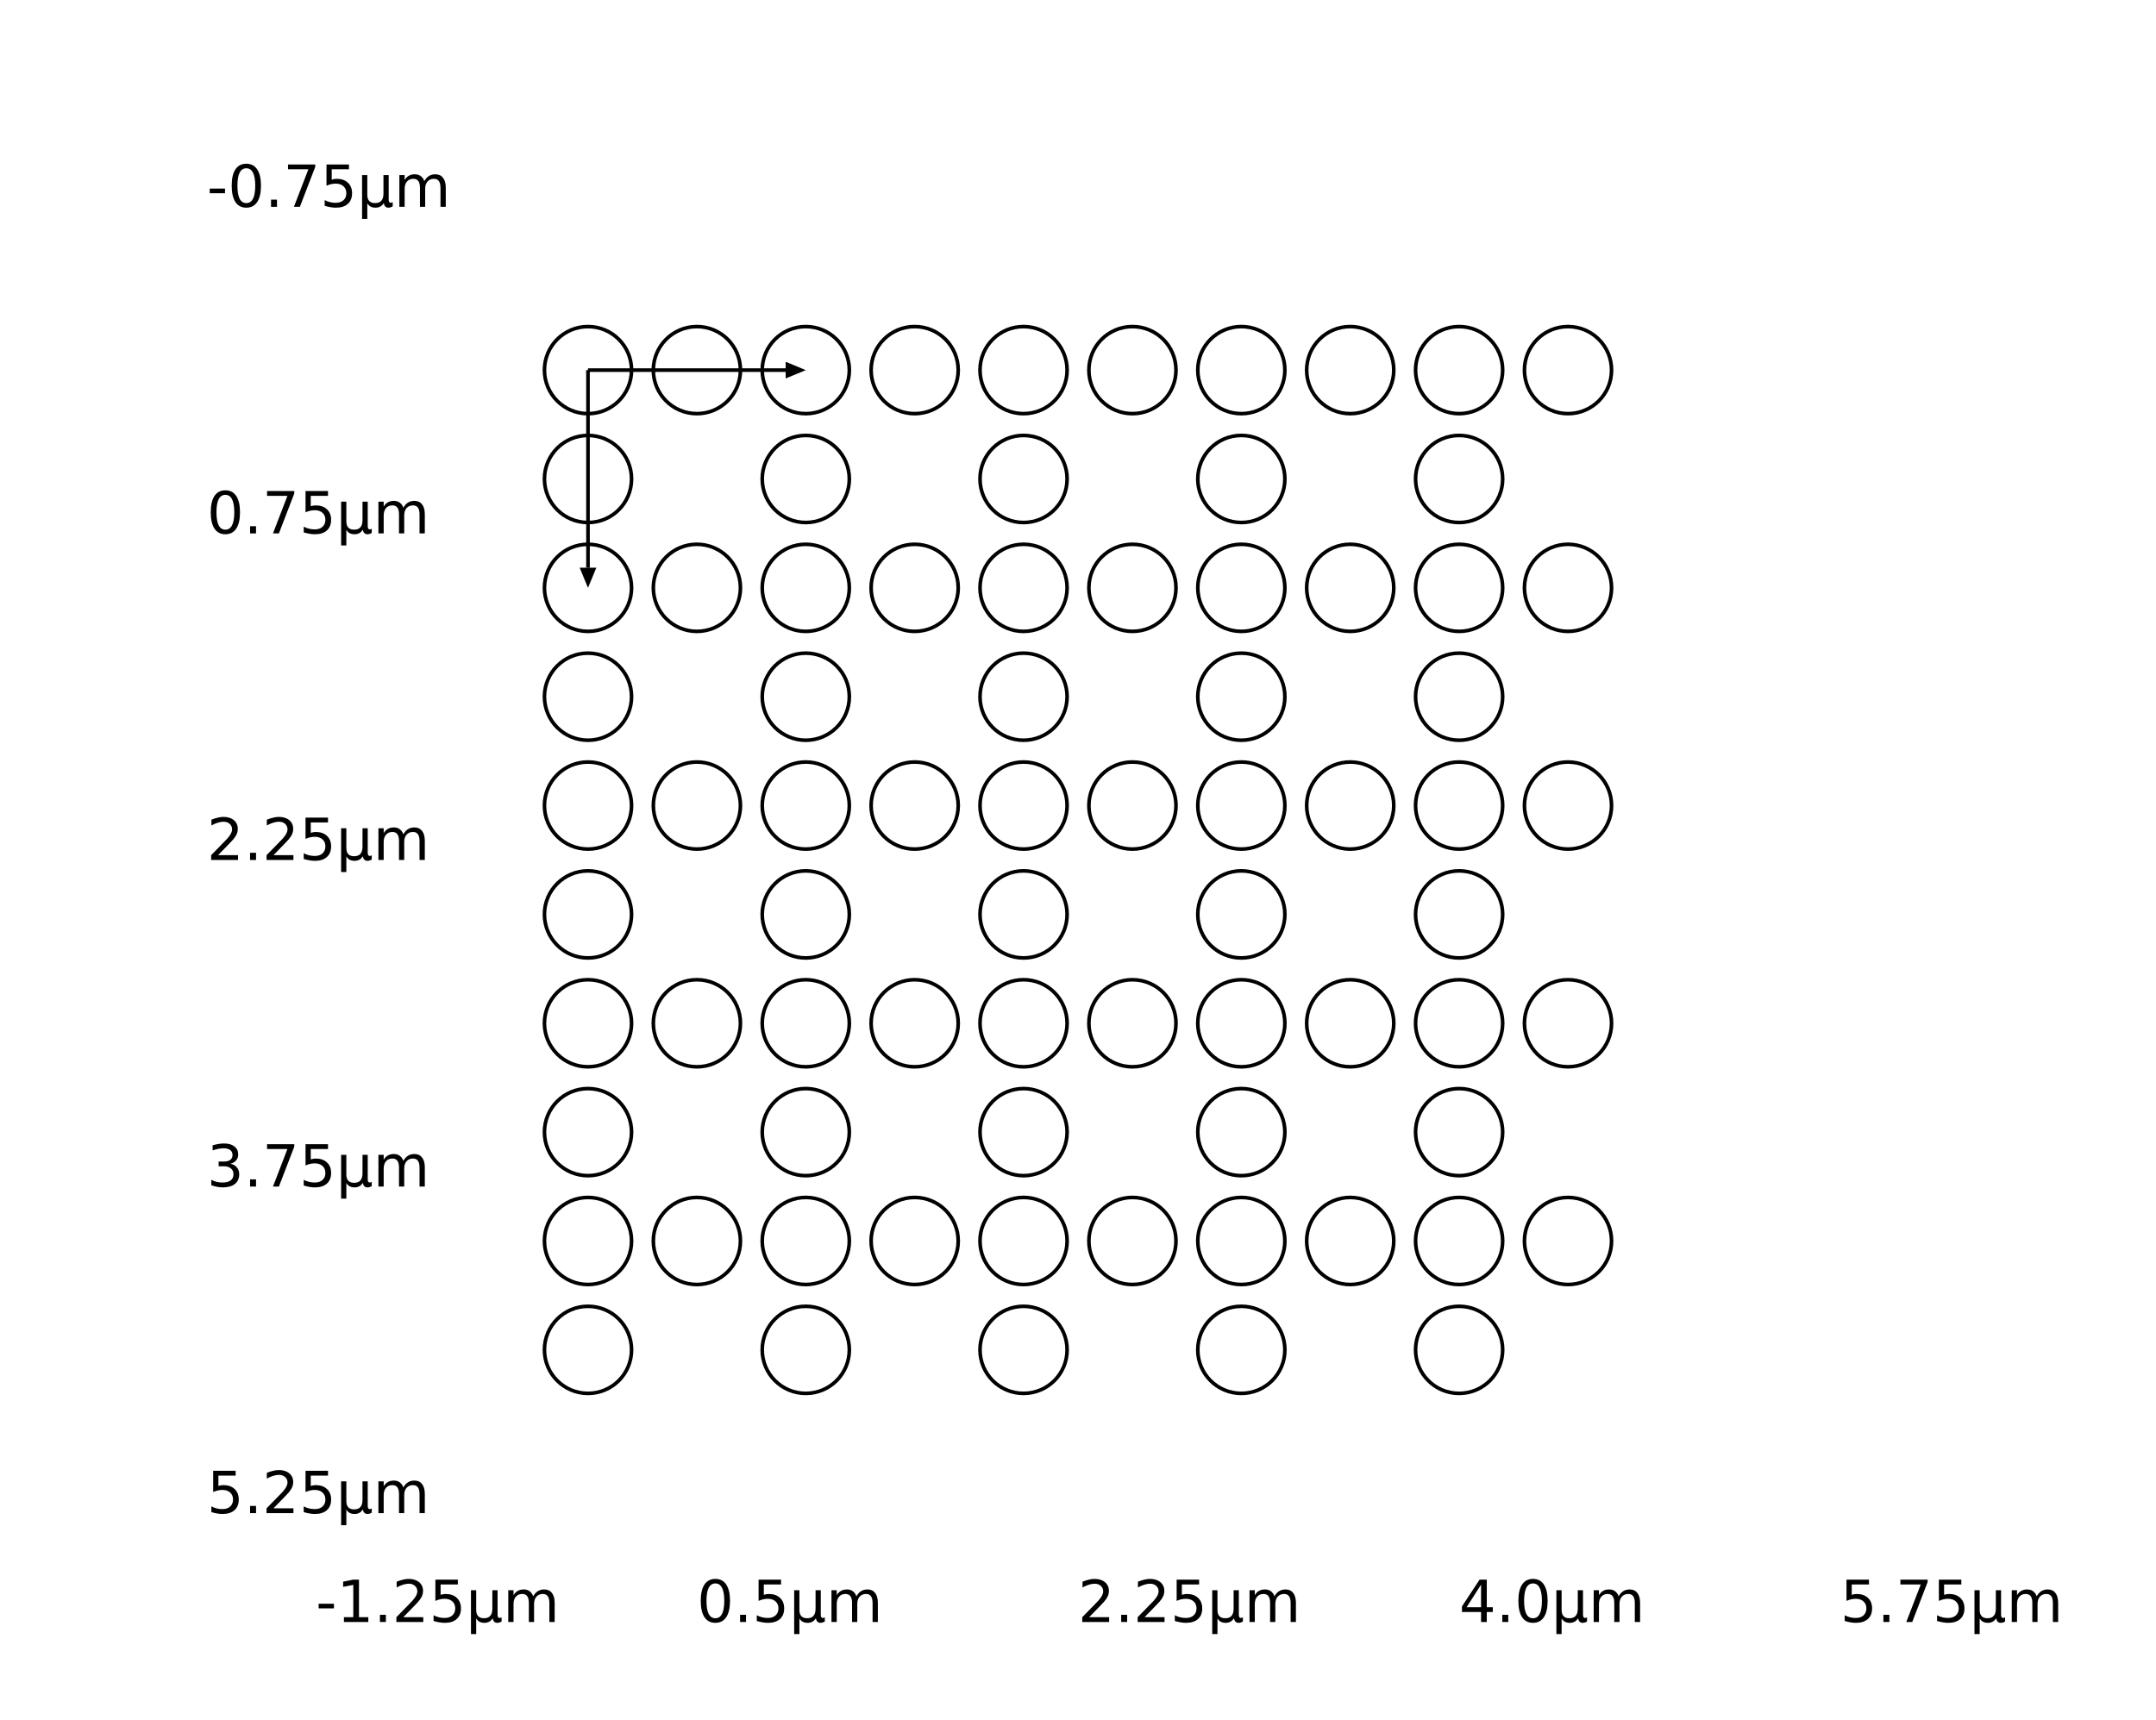 <?xml version="1.0" encoding="UTF-8"?>
<svg xmlns="http://www.w3.org/2000/svg" xmlns:xlink="http://www.w3.org/1999/xlink" width="594" height="474" viewBox="0 0 594 474">
<defs>
<g>
<g id="glyph-612381-0-0">
<path d="M 0.781 -5.031 L 5 -5.031 L 5 -3.75 L 0.781 -3.75 Z M 0.781 -5.031 "/>
</g>
<g id="glyph-612381-0-1">
<path d="M 1.984 -1.328 L 4.562 -1.328 L 4.562 -10.234 L 1.766 -9.672 L 1.766 -11.109 L 4.547 -11.672 L 6.125 -11.672 L 6.125 -1.328 L 8.703 -1.328 L 8.703 0 L 1.984 0 Z M 1.984 -1.328 "/>
</g>
<g id="glyph-612381-0-2">
<path d="M 1.719 -1.984 L 3.359 -1.984 L 3.359 0 L 1.719 0 Z M 1.719 -1.984 "/>
</g>
<g id="glyph-612381-0-3">
<path d="M 3.078 -1.328 L 8.578 -1.328 L 8.578 0 L 1.172 0 L 1.172 -1.328 C 1.773 -1.953 2.594 -2.785 3.625 -3.828 C 4.656 -4.867 5.305 -5.539 5.578 -5.844 C 6.078 -6.414 6.426 -6.895 6.625 -7.281 C 6.832 -7.676 6.938 -8.066 6.938 -8.453 C 6.938 -9.066 6.719 -9.566 6.281 -9.953 C 5.844 -10.348 5.273 -10.547 4.578 -10.547 C 4.086 -10.547 3.566 -10.457 3.016 -10.281 C 2.461 -10.113 1.875 -9.859 1.25 -9.516 L 1.25 -11.109 C 1.883 -11.359 2.477 -11.547 3.031 -11.672 C 3.582 -11.805 4.086 -11.875 4.547 -11.875 C 5.754 -11.875 6.719 -11.57 7.438 -10.969 C 8.156 -10.363 8.516 -9.555 8.516 -8.547 C 8.516 -8.066 8.426 -7.613 8.25 -7.188 C 8.07 -6.758 7.742 -6.254 7.266 -5.672 C 7.141 -5.516 6.727 -5.078 6.031 -4.359 C 5.332 -3.641 4.348 -2.629 3.078 -1.328 Z M 3.078 -1.328 "/>
</g>
<g id="glyph-612381-0-4">
<path d="M 1.734 -11.672 L 7.922 -11.672 L 7.922 -10.344 L 3.172 -10.344 L 3.172 -7.484 C 3.398 -7.555 3.629 -7.613 3.859 -7.656 C 4.086 -7.695 4.316 -7.719 4.547 -7.719 C 5.848 -7.719 6.879 -7.359 7.641 -6.641 C 8.398 -5.93 8.781 -4.969 8.781 -3.75 C 8.781 -2.488 8.391 -1.508 7.609 -0.812 C 6.828 -0.113 5.727 0.234 4.312 0.234 C 3.82 0.234 3.32 0.188 2.812 0.094 C 2.301 0.008 1.773 -0.113 1.234 -0.281 L 1.234 -1.859 C 1.703 -1.609 2.188 -1.422 2.688 -1.297 C 3.188 -1.172 3.719 -1.109 4.281 -1.109 C 5.176 -1.109 5.883 -1.344 6.406 -1.812 C 6.938 -2.289 7.203 -2.938 7.203 -3.75 C 7.203 -4.562 6.938 -5.203 6.406 -5.672 C 5.883 -6.148 5.176 -6.391 4.281 -6.391 C 3.852 -6.391 3.43 -6.344 3.016 -6.25 C 2.598 -6.156 2.172 -6.008 1.734 -5.812 Z M 1.734 -11.672 "/>
</g>
<g id="glyph-612381-0-5">
<path d="M 1.359 3.328 L 1.359 -8.75 L 2.797 -8.75 L 2.797 -3.312 C 2.797 -2.562 2.973 -1.992 3.328 -1.609 C 3.691 -1.223 4.227 -1.031 4.938 -1.031 C 5.707 -1.031 6.285 -1.25 6.672 -1.688 C 7.055 -2.125 7.25 -2.781 7.25 -3.656 L 7.25 -8.75 L 8.688 -8.75 L 8.688 -2.016 C 8.688 -1.703 8.734 -1.473 8.828 -1.328 C 8.922 -1.18 9.062 -1.109 9.25 -1.109 C 9.301 -1.109 9.367 -1.117 9.453 -1.141 C 9.535 -1.172 9.648 -1.219 9.797 -1.281 L 9.797 -0.125 C 9.578 0 9.375 0.086 9.188 0.141 C 9 0.203 8.812 0.234 8.625 0.234 C 8.27 0.234 7.984 0.129 7.766 -0.078 C 7.555 -0.285 7.41 -0.598 7.328 -1.016 C 7.066 -0.598 6.75 -0.285 6.375 -0.078 C 6 0.129 5.555 0.234 5.047 0.234 C 4.516 0.234 4.062 0.129 3.688 -0.078 C 3.312 -0.285 3.016 -0.594 2.797 -1 L 2.797 3.328 Z M 1.359 3.328 "/>
</g>
<g id="glyph-612381-0-6">
<path d="M 8.328 -7.078 C 8.68 -7.723 9.109 -8.195 9.609 -8.5 C 10.109 -8.812 10.695 -8.969 11.375 -8.969 C 12.289 -8.969 12.992 -8.645 13.484 -8 C 13.984 -7.363 14.234 -6.457 14.234 -5.281 L 14.234 0 L 12.781 0 L 12.781 -5.234 C 12.781 -6.078 12.629 -6.703 12.328 -7.109 C 12.035 -7.516 11.586 -7.719 10.984 -7.719 C 10.234 -7.719 9.641 -7.469 9.203 -6.969 C 8.773 -6.477 8.562 -5.805 8.562 -4.953 L 8.562 0 L 7.125 0 L 7.125 -5.234 C 7.125 -6.078 6.973 -6.703 6.672 -7.109 C 6.379 -7.516 5.922 -7.719 5.297 -7.719 C 4.566 -7.719 3.984 -7.469 3.547 -6.969 C 3.117 -6.469 2.906 -5.797 2.906 -4.953 L 2.906 0 L 1.453 0 L 1.453 -8.75 L 2.906 -8.75 L 2.906 -7.391 C 3.227 -7.93 3.617 -8.328 4.078 -8.578 C 4.535 -8.836 5.082 -8.969 5.719 -8.969 C 6.352 -8.969 6.891 -8.805 7.328 -8.484 C 7.773 -8.16 8.109 -7.691 8.328 -7.078 Z M 8.328 -7.078 "/>
</g>
<g id="glyph-612381-0-7">
<path d="M 5.094 -10.625 C 4.281 -10.625 3.664 -10.223 3.25 -9.422 C 2.844 -8.629 2.641 -7.43 2.641 -5.828 C 2.641 -4.223 2.844 -3.02 3.25 -2.219 C 3.664 -1.426 4.281 -1.031 5.094 -1.031 C 5.906 -1.031 6.516 -1.426 6.922 -2.219 C 7.336 -3.02 7.547 -4.223 7.547 -5.828 C 7.547 -7.43 7.336 -8.629 6.922 -9.422 C 6.516 -10.223 5.906 -10.625 5.094 -10.625 Z M 5.094 -11.875 C 6.395 -11.875 7.391 -11.359 8.078 -10.328 C 8.773 -9.297 9.125 -7.797 9.125 -5.828 C 9.125 -3.859 8.773 -2.352 8.078 -1.312 C 7.391 -0.281 6.395 0.234 5.094 0.234 C 3.781 0.234 2.781 -0.281 2.094 -1.312 C 1.406 -2.352 1.062 -3.859 1.062 -5.828 C 1.062 -7.797 1.406 -9.297 2.094 -10.328 C 2.781 -11.359 3.781 -11.875 5.094 -11.875 Z M 5.094 -11.875 "/>
</g>
<g id="glyph-612381-0-8">
<path d="M 6.047 -10.297 L 2.062 -4.062 L 6.047 -4.062 Z M 5.641 -11.672 L 7.625 -11.672 L 7.625 -4.062 L 9.281 -4.062 L 9.281 -2.75 L 7.625 -2.75 L 7.625 0 L 6.047 0 L 6.047 -2.75 L 0.781 -2.75 L 0.781 -4.281 Z M 5.641 -11.672 "/>
</g>
<g id="glyph-612381-0-9">
<path d="M 1.312 -11.672 L 8.812 -11.672 L 8.812 -11 L 4.578 0 L 2.938 0 L 6.922 -10.344 L 1.312 -10.344 Z M 1.312 -11.672 "/>
</g>
<g id="glyph-612381-0-10">
<path d="M 6.5 -6.297 C 7.25 -6.129 7.836 -5.789 8.266 -5.281 C 8.691 -4.77 8.906 -4.141 8.906 -3.391 C 8.906 -2.242 8.508 -1.352 7.719 -0.719 C 6.926 -0.082 5.801 0.234 4.344 0.234 C 3.852 0.234 3.348 0.18 2.828 0.078 C 2.305 -0.016 1.77 -0.16 1.219 -0.359 L 1.219 -1.875 C 1.656 -1.625 2.133 -1.43 2.656 -1.297 C 3.176 -1.172 3.723 -1.109 4.297 -1.109 C 5.285 -1.109 6.035 -1.301 6.547 -1.688 C 7.066 -2.082 7.328 -2.648 7.328 -3.391 C 7.328 -4.078 7.086 -4.613 6.609 -5 C 6.129 -5.395 5.457 -5.594 4.594 -5.594 L 3.234 -5.594 L 3.234 -6.891 L 4.656 -6.891 C 5.438 -6.891 6.031 -7.039 6.438 -7.344 C 6.852 -7.656 7.062 -8.102 7.062 -8.688 C 7.062 -9.289 6.848 -9.75 6.422 -10.062 C 5.992 -10.383 5.383 -10.547 4.594 -10.547 C 4.164 -10.547 3.703 -10.5 3.203 -10.406 C 2.711 -10.312 2.172 -10.164 1.578 -9.969 L 1.578 -11.375 C 2.172 -11.539 2.727 -11.664 3.25 -11.75 C 3.781 -11.832 4.273 -11.875 4.734 -11.875 C 5.93 -11.875 6.879 -11.602 7.578 -11.062 C 8.273 -10.52 8.625 -9.785 8.625 -8.859 C 8.625 -8.211 8.438 -7.664 8.062 -7.219 C 7.695 -6.77 7.176 -6.461 6.5 -6.297 Z M 6.5 -6.297 "/>
</g>
</g>
</defs>
<rect x="-59.4" y="-47.4" width="712.8" height="568.8" fill="rgb(100%, 100%, 100%)" fill-opacity="1"/>
<path fill="none" stroke-width="1" stroke-linecap="butt" stroke-linejoin="miter" stroke="rgb(0%, 0%, 0%)" stroke-opacity="1" stroke-miterlimit="10" d="M 162 102 L 216.457 102 "/>
<path fill-rule="nonzero" fill="rgb(0%, 0%, 0%)" fill-opacity="1" d="M 216.457 99.703 L 222 102 L 216.457 104.297 "/>
<path fill="none" stroke-width="1" stroke-linecap="butt" stroke-linejoin="miter" stroke="rgb(0%, 0%, 0%)" stroke-opacity="1" stroke-miterlimit="10" d="M 162 102 L 162 156.457 "/>
<path fill-rule="nonzero" fill="rgb(0%, 0%, 0%)" fill-opacity="1" d="M 164.297 156.457 L 162 162 L 159.703 156.457 "/>
<path fill="none" stroke-width="1" stroke-linecap="butt" stroke-linejoin="miter" stroke="rgb(0%, 0%, 0%)" stroke-opacity="1" stroke-miterlimit="10" d="M 174 102 C 174 108.629 168.629 114 162 114 C 155.371 114 150 108.629 150 102 C 150 95.371 155.371 90 162 90 C 168.629 90 174 95.371 174 102 Z M 174 102 "/>
<path fill="none" stroke-width="1" stroke-linecap="butt" stroke-linejoin="miter" stroke="rgb(0%, 0%, 0%)" stroke-opacity="1" stroke-miterlimit="10" d="M 204 102 C 204 108.629 198.629 114 192 114 C 185.371 114 180 108.629 180 102 C 180 95.371 185.371 90 192 90 C 198.629 90 204 95.371 204 102 Z M 204 102 "/>
<path fill="none" stroke-width="1" stroke-linecap="butt" stroke-linejoin="miter" stroke="rgb(0%, 0%, 0%)" stroke-opacity="1" stroke-miterlimit="10" d="M 174 132 C 174 138.629 168.629 144 162 144 C 155.371 144 150 138.629 150 132 C 150 125.371 155.371 120 162 120 C 168.629 120 174 125.371 174 132 Z M 174 132 "/>
<path fill="none" stroke-width="1" stroke-linecap="butt" stroke-linejoin="miter" stroke="rgb(0%, 0%, 0%)" stroke-opacity="1" stroke-miterlimit="10" d="M 234 102 C 234 108.629 228.629 114 222 114 C 215.371 114 210 108.629 210 102 C 210 95.371 215.371 90 222 90 C 228.629 90 234 95.371 234 102 Z M 234 102 "/>
<path fill="none" stroke-width="1" stroke-linecap="butt" stroke-linejoin="miter" stroke="rgb(0%, 0%, 0%)" stroke-opacity="1" stroke-miterlimit="10" d="M 264 102 C 264 108.629 258.629 114 252 114 C 245.371 114 240 108.629 240 102 C 240 95.371 245.371 90 252 90 C 258.629 90 264 95.371 264 102 Z M 264 102 "/>
<path fill="none" stroke-width="1" stroke-linecap="butt" stroke-linejoin="miter" stroke="rgb(0%, 0%, 0%)" stroke-opacity="1" stroke-miterlimit="10" d="M 234 132 C 234 138.629 228.629 144 222 144 C 215.371 144 210 138.629 210 132 C 210 125.371 215.371 120 222 120 C 228.629 120 234 125.371 234 132 Z M 234 132 "/>
<path fill="none" stroke-width="1" stroke-linecap="butt" stroke-linejoin="miter" stroke="rgb(0%, 0%, 0%)" stroke-opacity="1" stroke-miterlimit="10" d="M 294 102 C 294 108.629 288.629 114 282 114 C 275.371 114 270 108.629 270 102 C 270 95.371 275.371 90 282 90 C 288.629 90 294 95.371 294 102 Z M 294 102 "/>
<path fill="none" stroke-width="1" stroke-linecap="butt" stroke-linejoin="miter" stroke="rgb(0%, 0%, 0%)" stroke-opacity="1" stroke-miterlimit="10" d="M 324 102 C 324 108.629 318.629 114 312 114 C 305.371 114 300 108.629 300 102 C 300 95.371 305.371 90 312 90 C 318.629 90 324 95.371 324 102 Z M 324 102 "/>
<path fill="none" stroke-width="1" stroke-linecap="butt" stroke-linejoin="miter" stroke="rgb(0%, 0%, 0%)" stroke-opacity="1" stroke-miterlimit="10" d="M 294 132 C 294 138.629 288.629 144 282 144 C 275.371 144 270 138.629 270 132 C 270 125.371 275.371 120 282 120 C 288.629 120 294 125.371 294 132 Z M 294 132 "/>
<path fill="none" stroke-width="1" stroke-linecap="butt" stroke-linejoin="miter" stroke="rgb(0%, 0%, 0%)" stroke-opacity="1" stroke-miterlimit="10" d="M 354 102 C 354 108.629 348.629 114 342 114 C 335.371 114 330 108.629 330 102 C 330 95.371 335.371 90 342 90 C 348.629 90 354 95.371 354 102 Z M 354 102 "/>
<path fill="none" stroke-width="1" stroke-linecap="butt" stroke-linejoin="miter" stroke="rgb(0%, 0%, 0%)" stroke-opacity="1" stroke-miterlimit="10" d="M 384 102 C 384 108.629 378.629 114 372 114 C 365.371 114 360 108.629 360 102 C 360 95.371 365.371 90 372 90 C 378.629 90 384 95.371 384 102 Z M 384 102 "/>
<path fill="none" stroke-width="1" stroke-linecap="butt" stroke-linejoin="miter" stroke="rgb(0%, 0%, 0%)" stroke-opacity="1" stroke-miterlimit="10" d="M 354 132 C 354 138.629 348.629 144 342 144 C 335.371 144 330 138.629 330 132 C 330 125.371 335.371 120 342 120 C 348.629 120 354 125.371 354 132 Z M 354 132 "/>
<path fill="none" stroke-width="1" stroke-linecap="butt" stroke-linejoin="miter" stroke="rgb(0%, 0%, 0%)" stroke-opacity="1" stroke-miterlimit="10" d="M 414 102 C 414 108.629 408.629 114 402 114 C 395.371 114 390 108.629 390 102 C 390 95.371 395.371 90 402 90 C 408.629 90 414 95.371 414 102 Z M 414 102 "/>
<path fill="none" stroke-width="1" stroke-linecap="butt" stroke-linejoin="miter" stroke="rgb(0%, 0%, 0%)" stroke-opacity="1" stroke-miterlimit="10" d="M 444 102 C 444 108.629 438.629 114 432 114 C 425.371 114 420 108.629 420 102 C 420 95.371 425.371 90 432 90 C 438.629 90 444 95.371 444 102 Z M 444 102 "/>
<path fill="none" stroke-width="1" stroke-linecap="butt" stroke-linejoin="miter" stroke="rgb(0%, 0%, 0%)" stroke-opacity="1" stroke-miterlimit="10" d="M 414 132 C 414 138.629 408.629 144 402 144 C 395.371 144 390 138.629 390 132 C 390 125.371 395.371 120 402 120 C 408.629 120 414 125.371 414 132 Z M 414 132 "/>
<path fill="none" stroke-width="1" stroke-linecap="butt" stroke-linejoin="miter" stroke="rgb(0%, 0%, 0%)" stroke-opacity="1" stroke-miterlimit="10" d="M 174 162 C 174 168.629 168.629 174 162 174 C 155.371 174 150 168.629 150 162 C 150 155.371 155.371 150 162 150 C 168.629 150 174 155.371 174 162 Z M 174 162 "/>
<path fill="none" stroke-width="1" stroke-linecap="butt" stroke-linejoin="miter" stroke="rgb(0%, 0%, 0%)" stroke-opacity="1" stroke-miterlimit="10" d="M 204 162 C 204 168.629 198.629 174 192 174 C 185.371 174 180 168.629 180 162 C 180 155.371 185.371 150 192 150 C 198.629 150 204 155.371 204 162 Z M 204 162 "/>
<path fill="none" stroke-width="1" stroke-linecap="butt" stroke-linejoin="miter" stroke="rgb(0%, 0%, 0%)" stroke-opacity="1" stroke-miterlimit="10" d="M 174 192 C 174 198.629 168.629 204 162 204 C 155.371 204 150 198.629 150 192 C 150 185.371 155.371 180 162 180 C 168.629 180 174 185.371 174 192 Z M 174 192 "/>
<path fill="none" stroke-width="1" stroke-linecap="butt" stroke-linejoin="miter" stroke="rgb(0%, 0%, 0%)" stroke-opacity="1" stroke-miterlimit="10" d="M 234 162 C 234 168.629 228.629 174 222 174 C 215.371 174 210 168.629 210 162 C 210 155.371 215.371 150 222 150 C 228.629 150 234 155.371 234 162 Z M 234 162 "/>
<path fill="none" stroke-width="1" stroke-linecap="butt" stroke-linejoin="miter" stroke="rgb(0%, 0%, 0%)" stroke-opacity="1" stroke-miterlimit="10" d="M 264 162 C 264 168.629 258.629 174 252 174 C 245.371 174 240 168.629 240 162 C 240 155.371 245.371 150 252 150 C 258.629 150 264 155.371 264 162 Z M 264 162 "/>
<path fill="none" stroke-width="1" stroke-linecap="butt" stroke-linejoin="miter" stroke="rgb(0%, 0%, 0%)" stroke-opacity="1" stroke-miterlimit="10" d="M 234 192 C 234 198.629 228.629 204 222 204 C 215.371 204 210 198.629 210 192 C 210 185.371 215.371 180 222 180 C 228.629 180 234 185.371 234 192 Z M 234 192 "/>
<path fill="none" stroke-width="1" stroke-linecap="butt" stroke-linejoin="miter" stroke="rgb(0%, 0%, 0%)" stroke-opacity="1" stroke-miterlimit="10" d="M 294 162 C 294 168.629 288.629 174 282 174 C 275.371 174 270 168.629 270 162 C 270 155.371 275.371 150 282 150 C 288.629 150 294 155.371 294 162 Z M 294 162 "/>
<path fill="none" stroke-width="1" stroke-linecap="butt" stroke-linejoin="miter" stroke="rgb(0%, 0%, 0%)" stroke-opacity="1" stroke-miterlimit="10" d="M 324 162 C 324 168.629 318.629 174 312 174 C 305.371 174 300 168.629 300 162 C 300 155.371 305.371 150 312 150 C 318.629 150 324 155.371 324 162 Z M 324 162 "/>
<path fill="none" stroke-width="1" stroke-linecap="butt" stroke-linejoin="miter" stroke="rgb(0%, 0%, 0%)" stroke-opacity="1" stroke-miterlimit="10" d="M 294 192 C 294 198.629 288.629 204 282 204 C 275.371 204 270 198.629 270 192 C 270 185.371 275.371 180 282 180 C 288.629 180 294 185.371 294 192 Z M 294 192 "/>
<path fill="none" stroke-width="1" stroke-linecap="butt" stroke-linejoin="miter" stroke="rgb(0%, 0%, 0%)" stroke-opacity="1" stroke-miterlimit="10" d="M 354 162 C 354 168.629 348.629 174 342 174 C 335.371 174 330 168.629 330 162 C 330 155.371 335.371 150 342 150 C 348.629 150 354 155.371 354 162 Z M 354 162 "/>
<path fill="none" stroke-width="1" stroke-linecap="butt" stroke-linejoin="miter" stroke="rgb(0%, 0%, 0%)" stroke-opacity="1" stroke-miterlimit="10" d="M 384 162 C 384 168.629 378.629 174 372 174 C 365.371 174 360 168.629 360 162 C 360 155.371 365.371 150 372 150 C 378.629 150 384 155.371 384 162 Z M 384 162 "/>
<path fill="none" stroke-width="1" stroke-linecap="butt" stroke-linejoin="miter" stroke="rgb(0%, 0%, 0%)" stroke-opacity="1" stroke-miterlimit="10" d="M 354 192 C 354 198.629 348.629 204 342 204 C 335.371 204 330 198.629 330 192 C 330 185.371 335.371 180 342 180 C 348.629 180 354 185.371 354 192 Z M 354 192 "/>
<path fill="none" stroke-width="1" stroke-linecap="butt" stroke-linejoin="miter" stroke="rgb(0%, 0%, 0%)" stroke-opacity="1" stroke-miterlimit="10" d="M 414 162 C 414 168.629 408.629 174 402 174 C 395.371 174 390 168.629 390 162 C 390 155.371 395.371 150 402 150 C 408.629 150 414 155.371 414 162 Z M 414 162 "/>
<path fill="none" stroke-width="1" stroke-linecap="butt" stroke-linejoin="miter" stroke="rgb(0%, 0%, 0%)" stroke-opacity="1" stroke-miterlimit="10" d="M 444 162 C 444 168.629 438.629 174 432 174 C 425.371 174 420 168.629 420 162 C 420 155.371 425.371 150 432 150 C 438.629 150 444 155.371 444 162 Z M 444 162 "/>
<path fill="none" stroke-width="1" stroke-linecap="butt" stroke-linejoin="miter" stroke="rgb(0%, 0%, 0%)" stroke-opacity="1" stroke-miterlimit="10" d="M 414 192 C 414 198.629 408.629 204 402 204 C 395.371 204 390 198.629 390 192 C 390 185.371 395.371 180 402 180 C 408.629 180 414 185.371 414 192 Z M 414 192 "/>
<path fill="none" stroke-width="1" stroke-linecap="butt" stroke-linejoin="miter" stroke="rgb(0%, 0%, 0%)" stroke-opacity="1" stroke-miterlimit="10" d="M 174 222 C 174 228.629 168.629 234 162 234 C 155.371 234 150 228.629 150 222 C 150 215.371 155.371 210 162 210 C 168.629 210 174 215.371 174 222 Z M 174 222 "/>
<path fill="none" stroke-width="1" stroke-linecap="butt" stroke-linejoin="miter" stroke="rgb(0%, 0%, 0%)" stroke-opacity="1" stroke-miterlimit="10" d="M 204 222 C 204 228.629 198.629 234 192 234 C 185.371 234 180 228.629 180 222 C 180 215.371 185.371 210 192 210 C 198.629 210 204 215.371 204 222 Z M 204 222 "/>
<path fill="none" stroke-width="1" stroke-linecap="butt" stroke-linejoin="miter" stroke="rgb(0%, 0%, 0%)" stroke-opacity="1" stroke-miterlimit="10" d="M 174 252 C 174 258.629 168.629 264 162 264 C 155.371 264 150 258.629 150 252 C 150 245.371 155.371 240 162 240 C 168.629 240 174 245.371 174 252 Z M 174 252 "/>
<path fill="none" stroke-width="1" stroke-linecap="butt" stroke-linejoin="miter" stroke="rgb(0%, 0%, 0%)" stroke-opacity="1" stroke-miterlimit="10" d="M 234 222 C 234 228.629 228.629 234 222 234 C 215.371 234 210 228.629 210 222 C 210 215.371 215.371 210 222 210 C 228.629 210 234 215.371 234 222 Z M 234 222 "/>
<path fill="none" stroke-width="1" stroke-linecap="butt" stroke-linejoin="miter" stroke="rgb(0%, 0%, 0%)" stroke-opacity="1" stroke-miterlimit="10" d="M 264 222 C 264 228.629 258.629 234 252 234 C 245.371 234 240 228.629 240 222 C 240 215.371 245.371 210 252 210 C 258.629 210 264 215.371 264 222 Z M 264 222 "/>
<path fill="none" stroke-width="1" stroke-linecap="butt" stroke-linejoin="miter" stroke="rgb(0%, 0%, 0%)" stroke-opacity="1" stroke-miterlimit="10" d="M 234 252 C 234 258.629 228.629 264 222 264 C 215.371 264 210 258.629 210 252 C 210 245.371 215.371 240 222 240 C 228.629 240 234 245.371 234 252 Z M 234 252 "/>
<path fill="none" stroke-width="1" stroke-linecap="butt" stroke-linejoin="miter" stroke="rgb(0%, 0%, 0%)" stroke-opacity="1" stroke-miterlimit="10" d="M 294 222 C 294 228.629 288.629 234 282 234 C 275.371 234 270 228.629 270 222 C 270 215.371 275.371 210 282 210 C 288.629 210 294 215.371 294 222 Z M 294 222 "/>
<path fill="none" stroke-width="1" stroke-linecap="butt" stroke-linejoin="miter" stroke="rgb(0%, 0%, 0%)" stroke-opacity="1" stroke-miterlimit="10" d="M 324 222 C 324 228.629 318.629 234 312 234 C 305.371 234 300 228.629 300 222 C 300 215.371 305.371 210 312 210 C 318.629 210 324 215.371 324 222 Z M 324 222 "/>
<path fill="none" stroke-width="1" stroke-linecap="butt" stroke-linejoin="miter" stroke="rgb(0%, 0%, 0%)" stroke-opacity="1" stroke-miterlimit="10" d="M 294 252 C 294 258.629 288.629 264 282 264 C 275.371 264 270 258.629 270 252 C 270 245.371 275.371 240 282 240 C 288.629 240 294 245.371 294 252 Z M 294 252 "/>
<path fill="none" stroke-width="1" stroke-linecap="butt" stroke-linejoin="miter" stroke="rgb(0%, 0%, 0%)" stroke-opacity="1" stroke-miterlimit="10" d="M 354 222 C 354 228.629 348.629 234 342 234 C 335.371 234 330 228.629 330 222 C 330 215.371 335.371 210 342 210 C 348.629 210 354 215.371 354 222 Z M 354 222 "/>
<path fill="none" stroke-width="1" stroke-linecap="butt" stroke-linejoin="miter" stroke="rgb(0%, 0%, 0%)" stroke-opacity="1" stroke-miterlimit="10" d="M 384 222 C 384 228.629 378.629 234 372 234 C 365.371 234 360 228.629 360 222 C 360 215.371 365.371 210 372 210 C 378.629 210 384 215.371 384 222 Z M 384 222 "/>
<path fill="none" stroke-width="1" stroke-linecap="butt" stroke-linejoin="miter" stroke="rgb(0%, 0%, 0%)" stroke-opacity="1" stroke-miterlimit="10" d="M 354 252 C 354 258.629 348.629 264 342 264 C 335.371 264 330 258.629 330 252 C 330 245.371 335.371 240 342 240 C 348.629 240 354 245.371 354 252 Z M 354 252 "/>
<path fill="none" stroke-width="1" stroke-linecap="butt" stroke-linejoin="miter" stroke="rgb(0%, 0%, 0%)" stroke-opacity="1" stroke-miterlimit="10" d="M 414 222 C 414 228.629 408.629 234 402 234 C 395.371 234 390 228.629 390 222 C 390 215.371 395.371 210 402 210 C 408.629 210 414 215.371 414 222 Z M 414 222 "/>
<path fill="none" stroke-width="1" stroke-linecap="butt" stroke-linejoin="miter" stroke="rgb(0%, 0%, 0%)" stroke-opacity="1" stroke-miterlimit="10" d="M 444 222 C 444 228.629 438.629 234 432 234 C 425.371 234 420 228.629 420 222 C 420 215.371 425.371 210 432 210 C 438.629 210 444 215.371 444 222 Z M 444 222 "/>
<path fill="none" stroke-width="1" stroke-linecap="butt" stroke-linejoin="miter" stroke="rgb(0%, 0%, 0%)" stroke-opacity="1" stroke-miterlimit="10" d="M 414 252 C 414 258.629 408.629 264 402 264 C 395.371 264 390 258.629 390 252 C 390 245.371 395.371 240 402 240 C 408.629 240 414 245.371 414 252 Z M 414 252 "/>
<path fill="none" stroke-width="1" stroke-linecap="butt" stroke-linejoin="miter" stroke="rgb(0%, 0%, 0%)" stroke-opacity="1" stroke-miterlimit="10" d="M 174 282 C 174 288.629 168.629 294 162 294 C 155.371 294 150 288.629 150 282 C 150 275.371 155.371 270 162 270 C 168.629 270 174 275.371 174 282 Z M 174 282 "/>
<path fill="none" stroke-width="1" stroke-linecap="butt" stroke-linejoin="miter" stroke="rgb(0%, 0%, 0%)" stroke-opacity="1" stroke-miterlimit="10" d="M 204 282 C 204 288.629 198.629 294 192 294 C 185.371 294 180 288.629 180 282 C 180 275.371 185.371 270 192 270 C 198.629 270 204 275.371 204 282 Z M 204 282 "/>
<path fill="none" stroke-width="1" stroke-linecap="butt" stroke-linejoin="miter" stroke="rgb(0%, 0%, 0%)" stroke-opacity="1" stroke-miterlimit="10" d="M 174 312 C 174 318.629 168.629 324 162 324 C 155.371 324 150 318.629 150 312 C 150 305.371 155.371 300 162 300 C 168.629 300 174 305.371 174 312 Z M 174 312 "/>
<path fill="none" stroke-width="1" stroke-linecap="butt" stroke-linejoin="miter" stroke="rgb(0%, 0%, 0%)" stroke-opacity="1" stroke-miterlimit="10" d="M 234 282 C 234 288.629 228.629 294 222 294 C 215.371 294 210 288.629 210 282 C 210 275.371 215.371 270 222 270 C 228.629 270 234 275.371 234 282 Z M 234 282 "/>
<path fill="none" stroke-width="1" stroke-linecap="butt" stroke-linejoin="miter" stroke="rgb(0%, 0%, 0%)" stroke-opacity="1" stroke-miterlimit="10" d="M 264 282 C 264 288.629 258.629 294 252 294 C 245.371 294 240 288.629 240 282 C 240 275.371 245.371 270 252 270 C 258.629 270 264 275.371 264 282 Z M 264 282 "/>
<path fill="none" stroke-width="1" stroke-linecap="butt" stroke-linejoin="miter" stroke="rgb(0%, 0%, 0%)" stroke-opacity="1" stroke-miterlimit="10" d="M 234 312 C 234 318.629 228.629 324 222 324 C 215.371 324 210 318.629 210 312 C 210 305.371 215.371 300 222 300 C 228.629 300 234 305.371 234 312 Z M 234 312 "/>
<path fill="none" stroke-width="1" stroke-linecap="butt" stroke-linejoin="miter" stroke="rgb(0%, 0%, 0%)" stroke-opacity="1" stroke-miterlimit="10" d="M 294 282 C 294 288.629 288.629 294 282 294 C 275.371 294 270 288.629 270 282 C 270 275.371 275.371 270 282 270 C 288.629 270 294 275.371 294 282 Z M 294 282 "/>
<path fill="none" stroke-width="1" stroke-linecap="butt" stroke-linejoin="miter" stroke="rgb(0%, 0%, 0%)" stroke-opacity="1" stroke-miterlimit="10" d="M 324 282 C 324 288.629 318.629 294 312 294 C 305.371 294 300 288.629 300 282 C 300 275.371 305.371 270 312 270 C 318.629 270 324 275.371 324 282 Z M 324 282 "/>
<path fill="none" stroke-width="1" stroke-linecap="butt" stroke-linejoin="miter" stroke="rgb(0%, 0%, 0%)" stroke-opacity="1" stroke-miterlimit="10" d="M 294 312 C 294 318.629 288.629 324 282 324 C 275.371 324 270 318.629 270 312 C 270 305.371 275.371 300 282 300 C 288.629 300 294 305.371 294 312 Z M 294 312 "/>
<path fill="none" stroke-width="1" stroke-linecap="butt" stroke-linejoin="miter" stroke="rgb(0%, 0%, 0%)" stroke-opacity="1" stroke-miterlimit="10" d="M 354 282 C 354 288.629 348.629 294 342 294 C 335.371 294 330 288.629 330 282 C 330 275.371 335.371 270 342 270 C 348.629 270 354 275.371 354 282 Z M 354 282 "/>
<path fill="none" stroke-width="1" stroke-linecap="butt" stroke-linejoin="miter" stroke="rgb(0%, 0%, 0%)" stroke-opacity="1" stroke-miterlimit="10" d="M 384 282 C 384 288.629 378.629 294 372 294 C 365.371 294 360 288.629 360 282 C 360 275.371 365.371 270 372 270 C 378.629 270 384 275.371 384 282 Z M 384 282 "/>
<path fill="none" stroke-width="1" stroke-linecap="butt" stroke-linejoin="miter" stroke="rgb(0%, 0%, 0%)" stroke-opacity="1" stroke-miterlimit="10" d="M 354 312 C 354 318.629 348.629 324 342 324 C 335.371 324 330 318.629 330 312 C 330 305.371 335.371 300 342 300 C 348.629 300 354 305.371 354 312 Z M 354 312 "/>
<path fill="none" stroke-width="1" stroke-linecap="butt" stroke-linejoin="miter" stroke="rgb(0%, 0%, 0%)" stroke-opacity="1" stroke-miterlimit="10" d="M 414 282 C 414 288.629 408.629 294 402 294 C 395.371 294 390 288.629 390 282 C 390 275.371 395.371 270 402 270 C 408.629 270 414 275.371 414 282 Z M 414 282 "/>
<path fill="none" stroke-width="1" stroke-linecap="butt" stroke-linejoin="miter" stroke="rgb(0%, 0%, 0%)" stroke-opacity="1" stroke-miterlimit="10" d="M 444 282 C 444 288.629 438.629 294 432 294 C 425.371 294 420 288.629 420 282 C 420 275.371 425.371 270 432 270 C 438.629 270 444 275.371 444 282 Z M 444 282 "/>
<path fill="none" stroke-width="1" stroke-linecap="butt" stroke-linejoin="miter" stroke="rgb(0%, 0%, 0%)" stroke-opacity="1" stroke-miterlimit="10" d="M 414 312 C 414 318.629 408.629 324 402 324 C 395.371 324 390 318.629 390 312 C 390 305.371 395.371 300 402 300 C 408.629 300 414 305.371 414 312 Z M 414 312 "/>
<path fill="none" stroke-width="1" stroke-linecap="butt" stroke-linejoin="miter" stroke="rgb(0%, 0%, 0%)" stroke-opacity="1" stroke-miterlimit="10" d="M 174 342 C 174 348.629 168.629 354 162 354 C 155.371 354 150 348.629 150 342 C 150 335.371 155.371 330 162 330 C 168.629 330 174 335.371 174 342 Z M 174 342 "/>
<path fill="none" stroke-width="1" stroke-linecap="butt" stroke-linejoin="miter" stroke="rgb(0%, 0%, 0%)" stroke-opacity="1" stroke-miterlimit="10" d="M 204 342 C 204 348.629 198.629 354 192 354 C 185.371 354 180 348.629 180 342 C 180 335.371 185.371 330 192 330 C 198.629 330 204 335.371 204 342 Z M 204 342 "/>
<path fill="none" stroke-width="1" stroke-linecap="butt" stroke-linejoin="miter" stroke="rgb(0%, 0%, 0%)" stroke-opacity="1" stroke-miterlimit="10" d="M 174 372 C 174 378.629 168.629 384 162 384 C 155.371 384 150 378.629 150 372 C 150 365.371 155.371 360 162 360 C 168.629 360 174 365.371 174 372 Z M 174 372 "/>
<path fill="none" stroke-width="1" stroke-linecap="butt" stroke-linejoin="miter" stroke="rgb(0%, 0%, 0%)" stroke-opacity="1" stroke-miterlimit="10" d="M 234 342 C 234 348.629 228.629 354 222 354 C 215.371 354 210 348.629 210 342 C 210 335.371 215.371 330 222 330 C 228.629 330 234 335.371 234 342 Z M 234 342 "/>
<path fill="none" stroke-width="1" stroke-linecap="butt" stroke-linejoin="miter" stroke="rgb(0%, 0%, 0%)" stroke-opacity="1" stroke-miterlimit="10" d="M 264 342 C 264 348.629 258.629 354 252 354 C 245.371 354 240 348.629 240 342 C 240 335.371 245.371 330 252 330 C 258.629 330 264 335.371 264 342 Z M 264 342 "/>
<path fill="none" stroke-width="1" stroke-linecap="butt" stroke-linejoin="miter" stroke="rgb(0%, 0%, 0%)" stroke-opacity="1" stroke-miterlimit="10" d="M 234 372 C 234 378.629 228.629 384 222 384 C 215.371 384 210 378.629 210 372 C 210 365.371 215.371 360 222 360 C 228.629 360 234 365.371 234 372 Z M 234 372 "/>
<path fill="none" stroke-width="1" stroke-linecap="butt" stroke-linejoin="miter" stroke="rgb(0%, 0%, 0%)" stroke-opacity="1" stroke-miterlimit="10" d="M 294 342 C 294 348.629 288.629 354 282 354 C 275.371 354 270 348.629 270 342 C 270 335.371 275.371 330 282 330 C 288.629 330 294 335.371 294 342 Z M 294 342 "/>
<path fill="none" stroke-width="1" stroke-linecap="butt" stroke-linejoin="miter" stroke="rgb(0%, 0%, 0%)" stroke-opacity="1" stroke-miterlimit="10" d="M 324 342 C 324 348.629 318.629 354 312 354 C 305.371 354 300 348.629 300 342 C 300 335.371 305.371 330 312 330 C 318.629 330 324 335.371 324 342 Z M 324 342 "/>
<path fill="none" stroke-width="1" stroke-linecap="butt" stroke-linejoin="miter" stroke="rgb(0%, 0%, 0%)" stroke-opacity="1" stroke-miterlimit="10" d="M 294 372 C 294 378.629 288.629 384 282 384 C 275.371 384 270 378.629 270 372 C 270 365.371 275.371 360 282 360 C 288.629 360 294 365.371 294 372 Z M 294 372 "/>
<path fill="none" stroke-width="1" stroke-linecap="butt" stroke-linejoin="miter" stroke="rgb(0%, 0%, 0%)" stroke-opacity="1" stroke-miterlimit="10" d="M 354 342 C 354 348.629 348.629 354 342 354 C 335.371 354 330 348.629 330 342 C 330 335.371 335.371 330 342 330 C 348.629 330 354 335.371 354 342 Z M 354 342 "/>
<path fill="none" stroke-width="1" stroke-linecap="butt" stroke-linejoin="miter" stroke="rgb(0%, 0%, 0%)" stroke-opacity="1" stroke-miterlimit="10" d="M 384 342 C 384 348.629 378.629 354 372 354 C 365.371 354 360 348.629 360 342 C 360 335.371 365.371 330 372 330 C 378.629 330 384 335.371 384 342 Z M 384 342 "/>
<path fill="none" stroke-width="1" stroke-linecap="butt" stroke-linejoin="miter" stroke="rgb(0%, 0%, 0%)" stroke-opacity="1" stroke-miterlimit="10" d="M 354 372 C 354 378.629 348.629 384 342 384 C 335.371 384 330 378.629 330 372 C 330 365.371 335.371 360 342 360 C 348.629 360 354 365.371 354 372 Z M 354 372 "/>
<path fill="none" stroke-width="1" stroke-linecap="butt" stroke-linejoin="miter" stroke="rgb(0%, 0%, 0%)" stroke-opacity="1" stroke-miterlimit="10" d="M 414 342 C 414 348.629 408.629 354 402 354 C 395.371 354 390 348.629 390 342 C 390 335.371 395.371 330 402 330 C 408.629 330 414 335.371 414 342 Z M 414 342 "/>
<path fill="none" stroke-width="1" stroke-linecap="butt" stroke-linejoin="miter" stroke="rgb(0%, 0%, 0%)" stroke-opacity="1" stroke-miterlimit="10" d="M 444 342 C 444 348.629 438.629 354 432 354 C 425.371 354 420 348.629 420 342 C 420 335.371 425.371 330 432 330 C 438.629 330 444 335.371 444 342 Z M 444 342 "/>
<path fill="none" stroke-width="1" stroke-linecap="butt" stroke-linejoin="miter" stroke="rgb(0%, 0%, 0%)" stroke-opacity="1" stroke-miterlimit="10" d="M 414 372 C 414 378.629 408.629 384 402 384 C 395.371 384 390 378.629 390 372 C 390 365.371 395.371 360 402 360 C 408.629 360 414 365.371 414 372 Z M 414 372 "/>
<g fill="rgb(0%, 0%, 0%)" fill-opacity="1">
<use xlink:href="#glyph-612381-0-0" x="87" y="447"/>
<use xlink:href="#glyph-612381-0-1" x="92.773" y="447"/>
<use xlink:href="#glyph-612381-0-2" x="102.953" y="447"/>
<use xlink:href="#glyph-612381-0-3" x="108.039" y="447"/>
<use xlink:href="#glyph-612381-0-4" x="118.219" y="447"/>
<use xlink:href="#glyph-612381-0-5" x="128.398" y="447"/>
<use xlink:href="#glyph-612381-0-6" x="138.578" y="447"/>
</g>
<g fill="rgb(0%, 0%, 0%)" fill-opacity="1">
<use xlink:href="#glyph-612381-0-7" x="192" y="447"/>
<use xlink:href="#glyph-612381-0-2" x="202.18" y="447"/>
<use xlink:href="#glyph-612381-0-4" x="207.266" y="447"/>
<use xlink:href="#glyph-612381-0-5" x="217.445" y="447"/>
<use xlink:href="#glyph-612381-0-6" x="227.625" y="447"/>
</g>
<g fill="rgb(0%, 0%, 0%)" fill-opacity="1">
<use xlink:href="#glyph-612381-0-3" x="297" y="447"/>
<use xlink:href="#glyph-612381-0-2" x="307.18" y="447"/>
<use xlink:href="#glyph-612381-0-3" x="312.266" y="447"/>
<use xlink:href="#glyph-612381-0-4" x="322.445" y="447"/>
<use xlink:href="#glyph-612381-0-5" x="332.625" y="447"/>
<use xlink:href="#glyph-612381-0-6" x="342.805" y="447"/>
</g>
<g fill="rgb(0%, 0%, 0%)" fill-opacity="1">
<use xlink:href="#glyph-612381-0-8" x="402" y="447"/>
<use xlink:href="#glyph-612381-0-2" x="412.18" y="447"/>
<use xlink:href="#glyph-612381-0-7" x="417.266" y="447"/>
<use xlink:href="#glyph-612381-0-5" x="427.445" y="447"/>
<use xlink:href="#glyph-612381-0-6" x="437.625" y="447"/>
</g>
<g fill="rgb(0%, 0%, 0%)" fill-opacity="1">
<use xlink:href="#glyph-612381-0-4" x="507" y="447"/>
<use xlink:href="#glyph-612381-0-2" x="517.18" y="447"/>
<use xlink:href="#glyph-612381-0-9" x="522.266" y="447"/>
<use xlink:href="#glyph-612381-0-4" x="532.445" y="447"/>
<use xlink:href="#glyph-612381-0-5" x="542.625" y="447"/>
<use xlink:href="#glyph-612381-0-6" x="552.805" y="447"/>
</g>
<g fill="rgb(0%, 0%, 0%)" fill-opacity="1">
<use xlink:href="#glyph-612381-0-0" x="57" y="57"/>
<use xlink:href="#glyph-612381-0-7" x="62.773" y="57"/>
<use xlink:href="#glyph-612381-0-2" x="72.953" y="57"/>
<use xlink:href="#glyph-612381-0-9" x="78.039" y="57"/>
<use xlink:href="#glyph-612381-0-4" x="88.219" y="57"/>
<use xlink:href="#glyph-612381-0-5" x="98.398" y="57"/>
<use xlink:href="#glyph-612381-0-6" x="108.578" y="57"/>
</g>
<g fill="rgb(0%, 0%, 0%)" fill-opacity="1">
<use xlink:href="#glyph-612381-0-7" x="57" y="147"/>
<use xlink:href="#glyph-612381-0-2" x="67.18" y="147"/>
<use xlink:href="#glyph-612381-0-9" x="72.266" y="147"/>
<use xlink:href="#glyph-612381-0-4" x="82.445" y="147"/>
<use xlink:href="#glyph-612381-0-5" x="92.625" y="147"/>
<use xlink:href="#glyph-612381-0-6" x="102.805" y="147"/>
</g>
<g fill="rgb(0%, 0%, 0%)" fill-opacity="1">
<use xlink:href="#glyph-612381-0-3" x="57" y="237"/>
<use xlink:href="#glyph-612381-0-2" x="67.18" y="237"/>
<use xlink:href="#glyph-612381-0-3" x="72.266" y="237"/>
<use xlink:href="#glyph-612381-0-4" x="82.445" y="237"/>
<use xlink:href="#glyph-612381-0-5" x="92.625" y="237"/>
<use xlink:href="#glyph-612381-0-6" x="102.805" y="237"/>
</g>
<g fill="rgb(0%, 0%, 0%)" fill-opacity="1">
<use xlink:href="#glyph-612381-0-10" x="57" y="327"/>
<use xlink:href="#glyph-612381-0-2" x="67.18" y="327"/>
<use xlink:href="#glyph-612381-0-9" x="72.266" y="327"/>
<use xlink:href="#glyph-612381-0-4" x="82.445" y="327"/>
<use xlink:href="#glyph-612381-0-5" x="92.625" y="327"/>
<use xlink:href="#glyph-612381-0-6" x="102.805" y="327"/>
</g>
<g fill="rgb(0%, 0%, 0%)" fill-opacity="1">
<use xlink:href="#glyph-612381-0-4" x="57" y="417"/>
<use xlink:href="#glyph-612381-0-2" x="67.18" y="417"/>
<use xlink:href="#glyph-612381-0-3" x="72.266" y="417"/>
<use xlink:href="#glyph-612381-0-4" x="82.445" y="417"/>
<use xlink:href="#glyph-612381-0-5" x="92.625" y="417"/>
<use xlink:href="#glyph-612381-0-6" x="102.805" y="417"/>
</g>
</svg>
